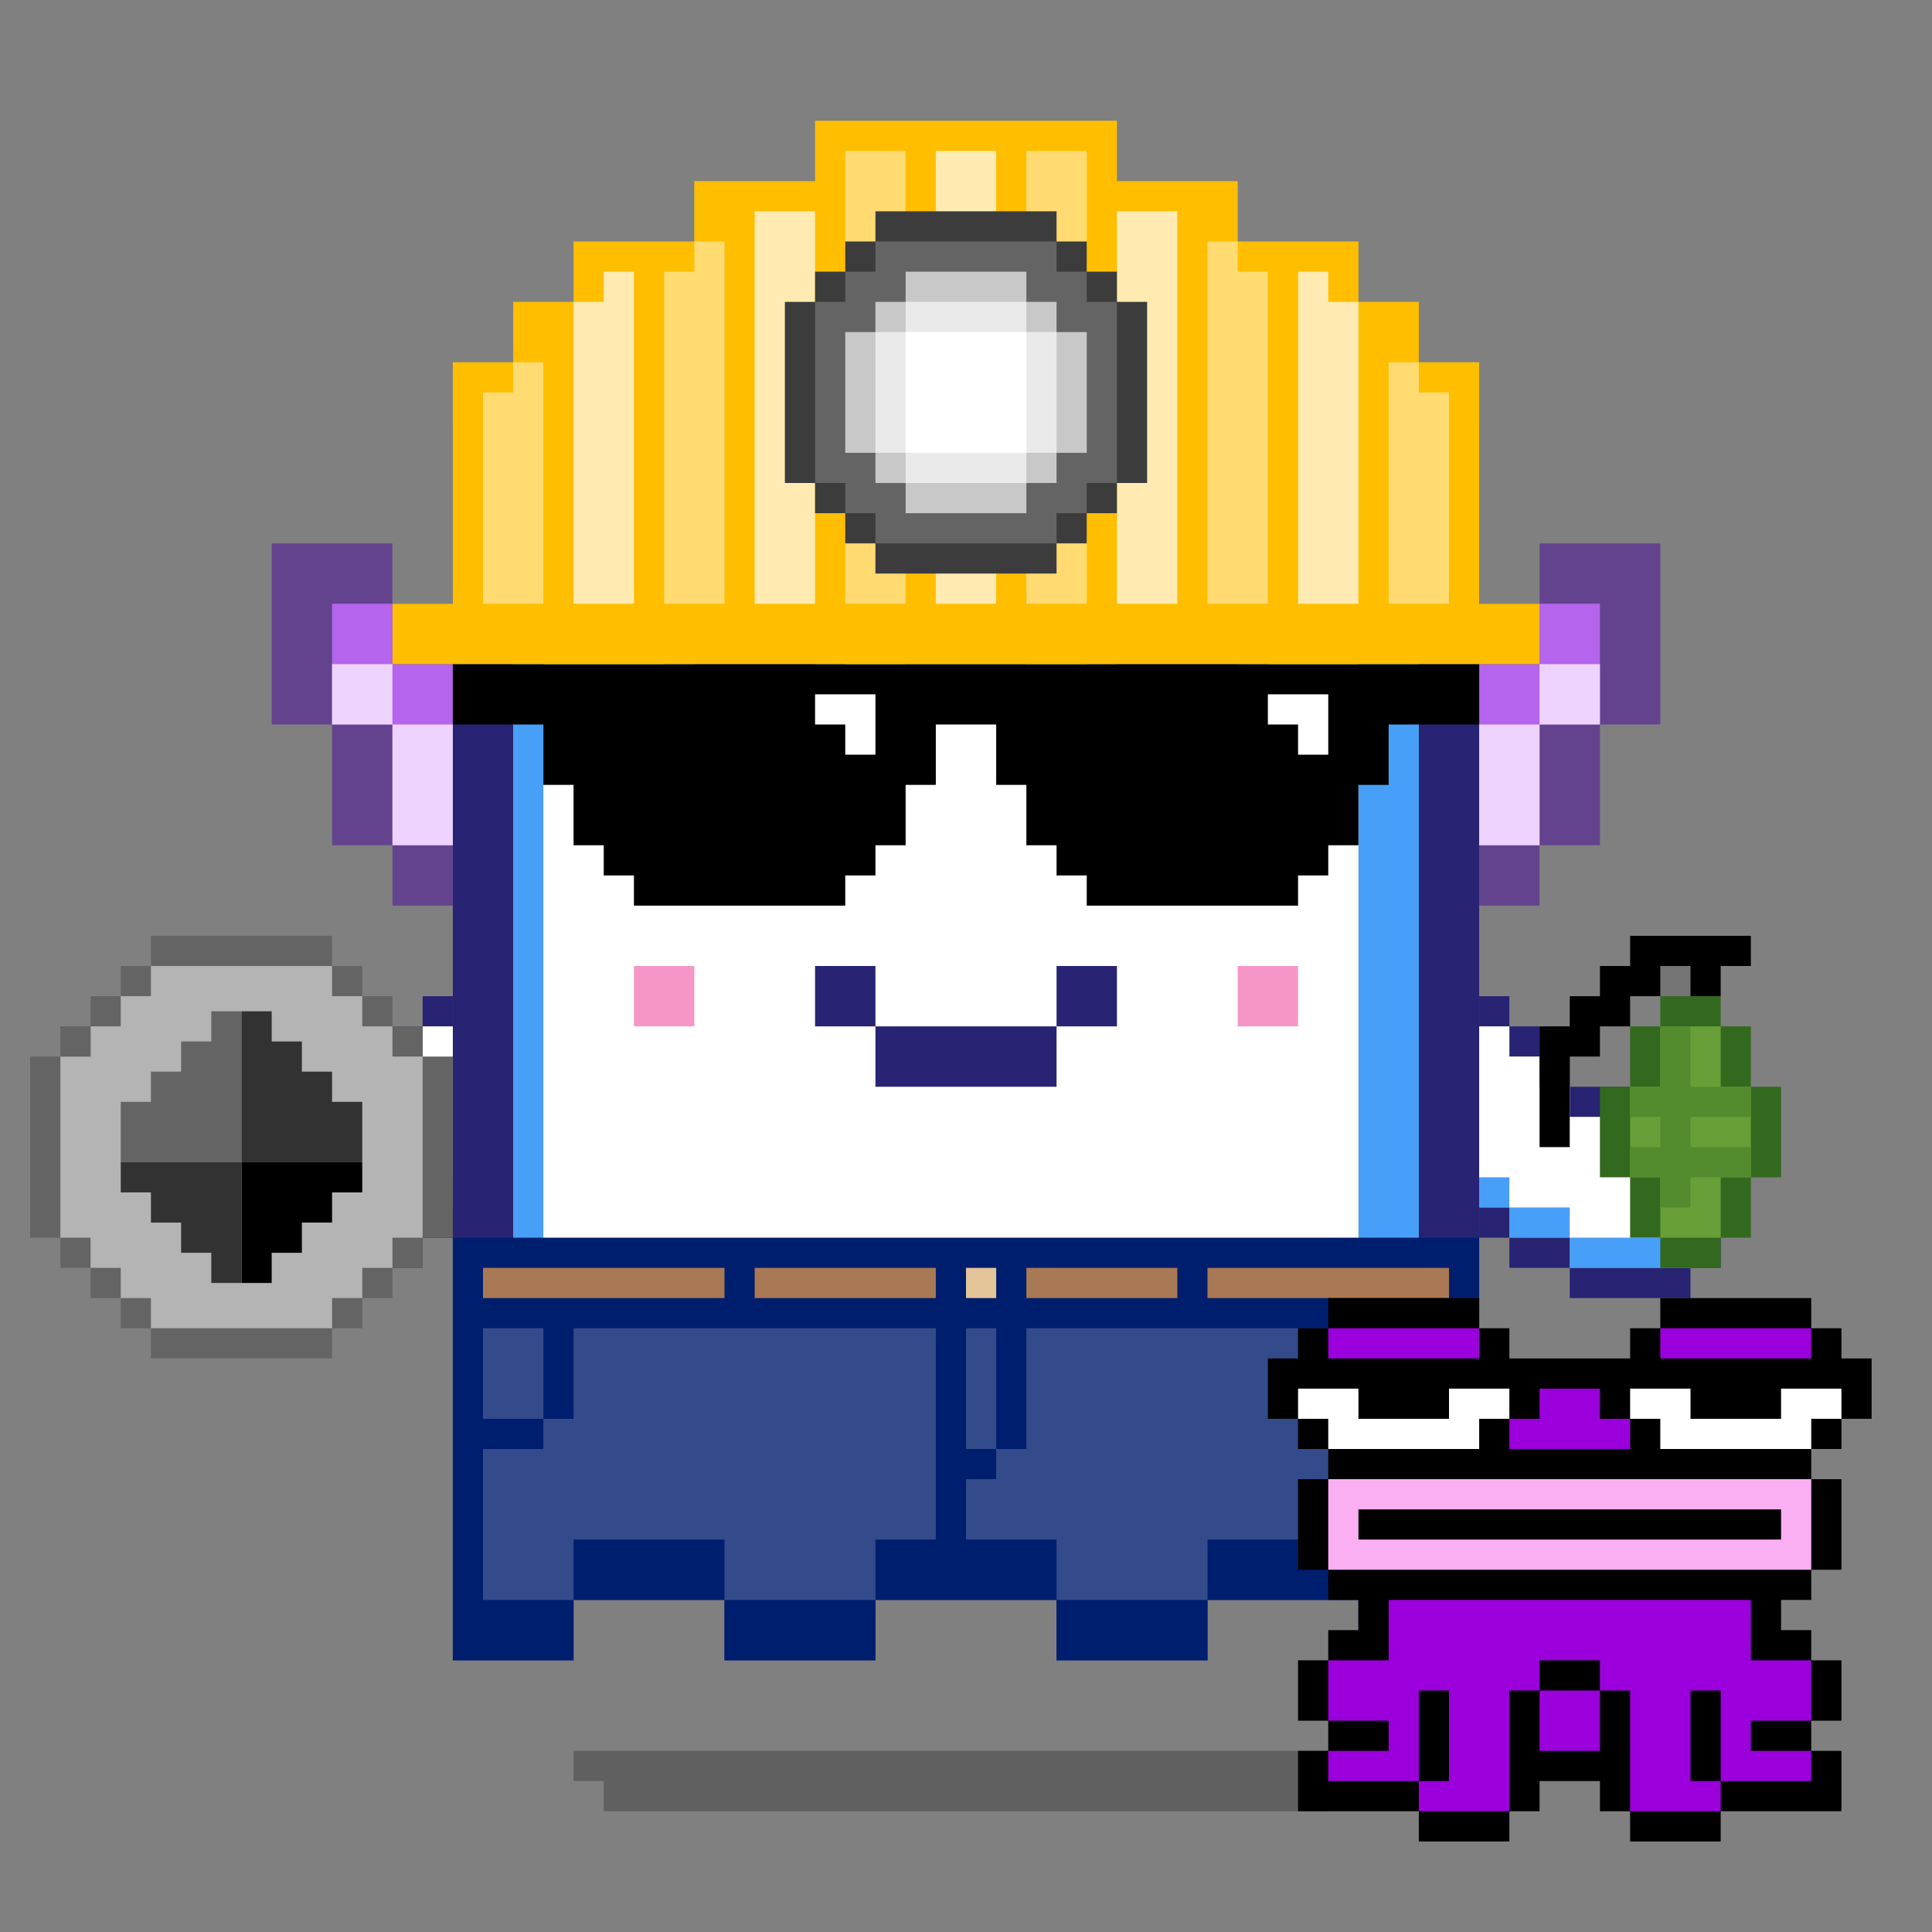 <?xml version="1.0" encoding="utf-8"?>
<!-- Generator: Adobe Illustrator 25.3.1, SVG Export Plug-In . SVG Version: 6.00 Build 0)  -->
<svg version="1.1" id="Layer_1" xmlns="http://www.w3.org/2000/svg" xmlns:xlink="http://www.w3.org/1999/xlink" x="0px" y="0px"
	 viewBox="0 0 64 64" style="enable-background:new 0 0 64 64;" xml:space="preserve">
<rect x="0" y="0" width="64" height="64" fill="#808080" stroke="none"/>
<style type="text/css">
	.st0{fill:#282473;}
	.st1{fill:#489FF8;}
	.st2{fill:#FFFFFF;}
	.st3{fill:#F696C6;}
	.st4{opacity:0.25;enable-background:new    ;}
	.st5{fill:#001E6E;}
	.st6{fill:#A97955;}
	.st7{fill:#E4C599;}
	.st8{fill:#334B8B;}
	.st9{display:none;}
	.st10{display:inline;}
	.st11{display:inline;fill:#FFFFFF;}
	.st12{fill:#64438E;}
	.st13{fill:#B464ED;}
	.st14{fill:#EDD3FD;}
	.st15{fill:#FFBE00;}
	.st16{fill:#FFDB72;}
	.st17{fill:#FFEBB1;}
	.st18{fill:#3C3C3C;}
	.st19{fill:#646464;}
	.st20{fill:#C8C8C8;}
	.st21{fill:#EAEAEA;}
	.st22{fill:#B4B4B4;}
	.st23{fill:#323232;}
	.st24{fill:#757575;}
	.st25{fill:#33691E;}
	.st26{fill:#689F38;}
	.st27{fill:#558B2F;}
	.st28{fill:#9B00DC;}
	.st29{fill:#FAAFF3;}
</style>
<g>
	<g>
		<path class="st0" d="M21,12h2v-2h-4v2h1H21z"/>
		<path class="st0" d="M19,14v-2h-2v2h1H19z M25,10h2V8h-4v2h1H25z"/>
		<path class="st0" d="M29,8h8V6H27v2h1H29z M45,14h2v-2h-2v1V14z"/>
		<path class="st0" d="M48,14h-1v39h-2v2h4V14H48z M37,10h4V8h-4v1V10z"/>
		<path class="st0" d="M41,12h4v-2h-4v1V12z M17,53V14h-2v41h4v-2h-1H17z"/>
		<path class="st0" d="M24,51h-5v2h5v-1V51z"/>
		<path class="st0" d="M27,53h-3v2h5v-2h-1H27z M45,51h-5v2h5v-1V51z"/>
		<path class="st0" d="M35,51h-6v2h6v-1V51z"/>
		<path class="st0" d="M38,53h-3v2h5v-2h-1H38z"/>
	</g>
	<g>
		<path class="st1" d="M18,43v6h2v-1h2v1h2v2h-5v2h-2V14h2v1h-1v26V43z"/>
		<path class="st1" d="M27,51h-3v2h5v-2h-1H27z M38,51h-3v2h5v-2h-1H38z"/>
		<path class="st1" d="M35,49h-2v-1h-2v1h-2v2h6v-1V49z M25,11h2v-1h-4v1h1H25z M21,13h2v-1h-4v1h1H21z M45,44v5h-1v-1h-2v1h-2v2h5
			v2h2V14h-2v29V44z"/>
		<path class="st1" d="M37,8H27v1h5v1h5V9V8z M45,12h-4v2h4v-1V12z"/>
		<path class="st1" d="M41,10h-4v2h4v-1V10z"/>
	</g>
	<path class="st2" d="M44,14h-3v-2h-4v-2h-5V9h-5v2h-4v2h-4v2h-1v34h2v-1h2v1h2v2h5v-2h2v-1h2v1h2v2h5v-2h2v-1h2v1h1V14H44z"/>
</g>
<path class="st3" d="M21,32v2h2v-2h-1H21z M42,32h-1v2h2v-2H42z"/>
<g>
	<path class="st0" d="M29,32h-2v2h2v-1V32z"/>
	<path class="st0" d="M33,34h-4v2h6v-2h-1H33z"/>
	<path class="st0" d="M36,32h-1v2h2v-2H36z"/>
</g>
<g>
	<path class="st4" d="M25,58h-6v1h1v1h24v-1h1v-1h-1H25z"/>
</g>
<g>
	<path class="st0" d="M28,22h-1v-1h-1h-1h-1h-1v1h-1v1h-1v1v1v1v1h1v1h1v1h1h1h1h1v-1h1v-1h1v-1v-1v-1v-1h-1V22z"/>
	<path class="st0" d="M42,23v-1h-1v-1h-1h-1h-1h-1v1h-1v1h-1v1v1v1v1h1v1h1v1h1h1h1h1v-1h1v-1h1v-1v-1v-1v-1H42z"/>
</g>
<g>
	<g>
		<path class="st0" d="M37,15h-1v4h1V15z M34,20h1v1h-1V20z"/>
		<path class="st0" d="M35,19h1v1h-1V19z M29,20h1v1h-1V20z"/>
		<path class="st0" d="M34,22v-1h-4v1H34z"/>
	</g>
	<g>
		<path class="st1" d="M30.5,15v1h1v3h1v-3h1v-1H30.5z M30,12v1h4v-1H30z"/>
		<path class="st1" d="M34,13h1v1h-1V13z M27,19h1v-4h-1V19z M29,13h1v1h-1V13z"/>
		<path class="st1" d="M28,14h1v1h-1V14z"/>
	</g>
</g>
<g>
	<path class="st5" d="M15,41v14h4v-2h5v2h5v-2h6v2h5v-2h5v2h4V41H15z"/>
	<path class="st6" d="M31,43v-1h-6v1H31z M39,43v-1h-5v1H39z M24,43v-1h-8v1H24z M48,43v-1h-8v1H48z"/>
	<path class="st7" d="M32,42h1v1h-1V42z"/>
	<g>
		<path class="st8" d="M19,44v3h-1v1h-2v5h3v-2h5v2h5v-2h2v-7H19z"/>
		<path class="st8" d="M18,44h-2v3h2V44z M33,44h-1v4h1V44z M46,44v3h2v-3H46z"/>
		<path class="st8" d="M45,44H34v4h-1v1h-1v2h3v2h5v-2h5v2h3v-5h-2v-1h-1V44z"/>
	</g>
</g>
<g class="st9">
	<g class="st10">
		<path class="st0" d="M19,42h1v1h-1V42z M20,36h1v1h-1V36z"/>
		<path class="st0" d="M21,37h1v1h-1V37z M26,40v4h1v-4H26z M21,43h-1v1h2v-1H21z"/>
		<path class="st0" d="M24,44h-2v1h4v-1h-1H24z M25,39h-1v1h2v-1H25z"/>
		<path class="st0" d="M23,38h-1v1h2v-1H23z"/>
	</g>
	<g class="st10">
		<path class="st1" d="M19,43h1v1h-1V43z M24,45h-2v1h4v-1h-1H24z"/>
		<path class="st1" d="M27,41v3h1v-3H27z M21,44h-1v1h2v-1H21z"/>
		<path class="st1" d="M26,44h1v1h-1V44z M19,41h-1v2h1v-1V41z"/>
	</g>
	<g class="st10">
		<path class="st0" d="M44,42h1v1h-1V42z M43,36h1v1h-1V36z"/>
		<path class="st0" d="M42,37h1v1h-1V37z"/>
		<path class="st0" d="M42,39v-1h-2v1h1H42z M42,43v1h2v-1h-1H42z"/>
		<path class="st0" d="M40,44h-2v1h4v-1h-1H40z"/>
		<path class="st0" d="M38,42v-2h-1v4h1v-1V42z"/>
		<path class="st0" d="M40,40v-1h-2v1h1H40z"/>
	</g>
	<g class="st10">
		<path class="st1" d="M42,44v1h2v-1h-1H42z M37,42v-1h-1v3h1v-1V42z"/>
		<path class="st1" d="M40,45h-2v1h4v-1h-1H40z"/>
		<path class="st1" d="M37,44h1v1h-1V44z M44,43h1v1h-1V43z"/>
	</g>
</g>
<g>
	<g>
		<path class="st0" d="M14,40h1v1h-1V40z M13,34h1v1h-1V34z"/>
		<path class="st0" d="M14,33h1v1h-1V33z M12,35h1v1h-1V35z M7,38h1v4H7V38z M12,41h2v1h-2V41z"/>
		<path class="st0" d="M8,42h4v1H8V42z M8,37h2v1H8V37z"/>
		<path class="st0" d="M10,36h2v1h-2V36z"/>
	</g>
	<g>
		<path class="st1" d="M14,39h1v1h-1V39z"/>
		<path class="st1" d="M12,40h2v1h-2V40z"/>
		<path class="st1" d="M8,41h4v1H8V41z"/>
	</g>
	<path class="st2" d="M8,38v3h4v-1h2v-1h1v-5h-1v1h-1v1h-1v1h-2v1H8z"/>
	<g>
		<path class="st0" d="M49,40h1v1h-1V40z M50,34h1v1h-1V34z"/>
		<path class="st0" d="M49,33h1v1h-1V33z M51,35h1v1h-1V35z M56,38h1v4h-1V38z M50,41h2v1h-2V41z"/>
		<path class="st0" d="M52,42h4v1h-4V42z M54,37h2v1h-2V37z"/>
		<path class="st0" d="M52,36h2v1h-2V36z"/>
	</g>
	<g>
		<path class="st1" d="M49,39h1v1h-1V39z"/>
		<path class="st1" d="M50,40h2v1h-2V40z"/>
		<path class="st1" d="M52,41h4v1h-4V41z"/>
	</g>
	<path class="st2" d="M54,38v-1h-2v-1h-1v-1h-1v-1h-1v5h1v1h2v1h4v-3H54z"/>
</g>
<g class="st9">
	<g class="st10">
		<path class="st1" d="M50,38h1v1h-1V38z"/>
		<path class="st1" d="M49,39h1v1h-1V39z M51,37h1v1h-1V37z"/>
		<path class="st1" d="M52,36h2v1h-2V36z"/>
		<path class="st1" d="M54,35h2v1h-2V35z"/>
	</g>
	<path class="st11" d="M52,32v1h-2v1h-1v5h1v-1h1v-1h1v-1h2v-1h2v-3H52z"/>
	<g class="st10">
		<path class="st0" d="M49,33h1v1h-1V33z"/>
		<path class="st0" d="M50,32h2v1h-2V32z M50,39h1v1h-1V39z"/>
		<path class="st0" d="M49,40h1v1h-1V40z M51,38h1v1h-1V38z"/>
		<path class="st0" d="M52,37h2v1h-2V37z M52,31h4v1h-4V31z"/>
		<path class="st0" d="M56,32h1v4h-1V32z"/>
		<path class="st0" d="M54,36h2v1h-2V36z"/>
	</g>
	<g class="st10">
		<path class="st1" d="M13,38h1v1h-1V38z"/>
		<path class="st1" d="M14,39h1v1h-1V39z M12,37h1v1h-1V37z"/>
		<path class="st1" d="M10,36h2v1h-2V36z"/>
		<path class="st1" d="M8,35h2v1H8V35z"/>
	</g>
	<path class="st11" d="M8,32v3h2v1h2v1h1v1h1v1h1v-5h-1v-1h-2v-1H8z"/>
	<g class="st10">
		<path class="st0" d="M14,33h1v1h-1V33z"/>
		<path class="st0" d="M12,32h2v1h-2V32z M13,39h1v1h-1V39z"/>
		<path class="st0" d="M14,40h1v1h-1V40z M12,38h1v1h-1V38z"/>
		<path class="st0" d="M10,37h2v1h-2V37z M8,31h4v1H8V31z"/>
		<path class="st0" d="M7,32h1v4H7V32z"/>
		<path class="st0" d="M8,36h2v1H8V36z"/>
	</g>
</g>
<g>
	<path class="st12" d="M14,20h-1v-2H9v6h2v4h2v2h2V20H14z"/>
	<path class="st13" d="M14,22h-1v-2h-2v4h2v4h2v-6H14z"/>
	<g>
		<path class="st14" d="M13,22h-2v2h2v-1V22z"/>
		<path class="st14" d="M14,24h-1v4h2v-4H14z"/>
	</g>
	<path class="st12" d="M50,20h1v-2h4v6h-2v4h-2v2h-2V20H50z"/>
	<path class="st13" d="M50,22h1v-2h2v4h-2v4h-2v-6H50z"/>
	<g>
		<path class="st14" d="M51,22h2v2h-2v-1V22z"/>
		<path class="st14" d="M50,24h1v4h-2v-4H50z"/>
	</g>
</g>
<g>
	<path d="M15,22v2h3v2h1v2h1v1h1v1h7v-1h1v-1h1v-2h1v-2h2v2h1v2h1v1h1v1h7v-1h1v-1h1v-2h1v-2h3v-2H15z"/>
	<path class="st2" d="M44,23v2h-1v-1h-1v-1H44z M29,23v2h-1v-1h-1v-1H29z"/>
</g>
<g>
	<path class="st15" d="M49,20v-8h-2v-2h-2V8h-4V6h-4V4H27v2h-4v2h-4v2h-2v2h-2v8h-2v2h38v-2H49z"/>
	<path class="st16" d="M47,13v-1h-1v8h2v-7H47z M17,13h-1v7h2v-8h-1V13z M34,20h2V5h-2V20z M28,20h2V5h-2V20z M23,9h-1v11h2V8h-1V9z
		 M41,8h-1v12h2V9h-1V8z"/>
	<path class="st17" d="M44,10V9h-1v11h2V10H44z M20,10h-1v10h2V9h-1V10z M31,20h2V5h-2V20z M27,7h-2v13h2V7z M37,7v13h2V7H37z"/>
	<path class="st18" d="M37,10V9h-1V8h-1V7h-6v1h-1v1h-1v1h-1v6h1v1h1v1h1v1h6v-1h1v-1h1v-1h1v-6H37z"/>
	<path class="st19" d="M36,10V9h-1V8h-6v1h-1v1h-1v6h1v1h1v1h6v-1h1v-1h1v-6H36z"/>
	<path class="st20" d="M35,11v-1h-1V9h-4v1h-1v1h-1v4h1v1h1v1h4v-1h1v-1h1v-4H35z"/>
	<path class="st21" d="M34,11v-1h-4v1h-1v4h1v1h4v-1h1v-4H34z"/>
	<path class="st2" d="M30,11v4h4v-4H30z"/>
</g>
<g>
	<path class="st19" d="M14,35v-1h-1v-1h-1v-1h-1v-1H5v1H4v1H3v1H2v1H1v6h1v1h1v1h1v1h1v1h6v-1h1v-1h1v-1h1v-1h1v-6H14z"/>
	<path class="st22" d="M13,35v-1h-1v-1h-1v-1H5v1H4v1H3v1H2v6h1v1h1v1h1v1h6v-1h1v-1h1v-1h1v-6H13z"/>
	<path d="M8,38.5v4h1v-1h1v-1h1v-1h1v-1H8z"/>
	<path class="st19" d="M2,34h1v1H2V34z M7,34.5H6v1H5v1H4v2h4v-5H7V34.5z"/>
	<g>
		<path class="st23" d="M4,38.5v1h1v1h1v1h1v1h1v-4H4z"/>
		<path class="st23" d="M11,36.5v-1h-1v-1H9v-1H8v5h4v-2H11z"/>
	</g>
</g>
<g>
	<g transform="scale(-1, 1) translate(-54, 0)">
		<path d="M2,34v-1H1v-1H0v-1h-4v1h1v1h3v1h1v1h1v3h1v-4H2z"/>
		<path class="st24" d="M-2,32h1v1h-1V32z"/>
		<path class="st25" d="M0,36v-2h-1v-1h-2v1h-1v2h-1v3h1v2h1v1h2v-1h1v-2h1v-3H0z"/>
		<path class="st26" d="M-1,36v-2h-2v2h-1v3h1v2h2v-2h1v-3H-1z"/>
		<path class="st27" d="M0,37v-1h-1v-2h-1v2h-2v1h2v1h-2v1h2v1h1v-1h1v-1h-1v-1H0z"/>
	</g>
</g>
<g>
	<path d="M61,45v-1h-1v-1h-5v1h-1v1h-4v-1h-1v-1h-5v1h-1v1h-1v2h1v1h1v1h-1v3h1v1h1v1h-1v1h-1v2h1v1h-1v2h4v1h3v-1h1v-1h2v1h1v1h3
		v-1h4v-2h-1v-1h1v-2h-1v-1h-1v-1h1v-1h1v-3h-1v-1h1v-1h1v-2H61z"/>
	<path class="st2" d="M60,46h-1v1h-3v-1h-2v1h1v1h5v-1h1v-1H60z M48,46v1h-3v-1h-2v1h1v1h5v-1h1v-1h-1H48z"/>
	<g>
		<path class="st28" d="M59,44h-4v1h5v-1H59z M52,48h2v-1h-1v-1h-2v1h-1v1h1H52z M46,45h3v-1h-5v1h1H46z M51,56v2h2v-2h-1H51z"/>
		<path class="st28" d="M58,55v-2H46v2h-2v2h2v1h-2v1h3v-3h1v3h-1v1h3v-4h1v-1h2v1h1v4h3v-1h-1v-3h1v3h3v-1h-2v-1h2v-2h-1H58z"/>
	</g>
	<path class="st29" d="M59,49H44v3h16v-3H59z M59,51H45v-1h14V51z"/>
</g>
</svg>
